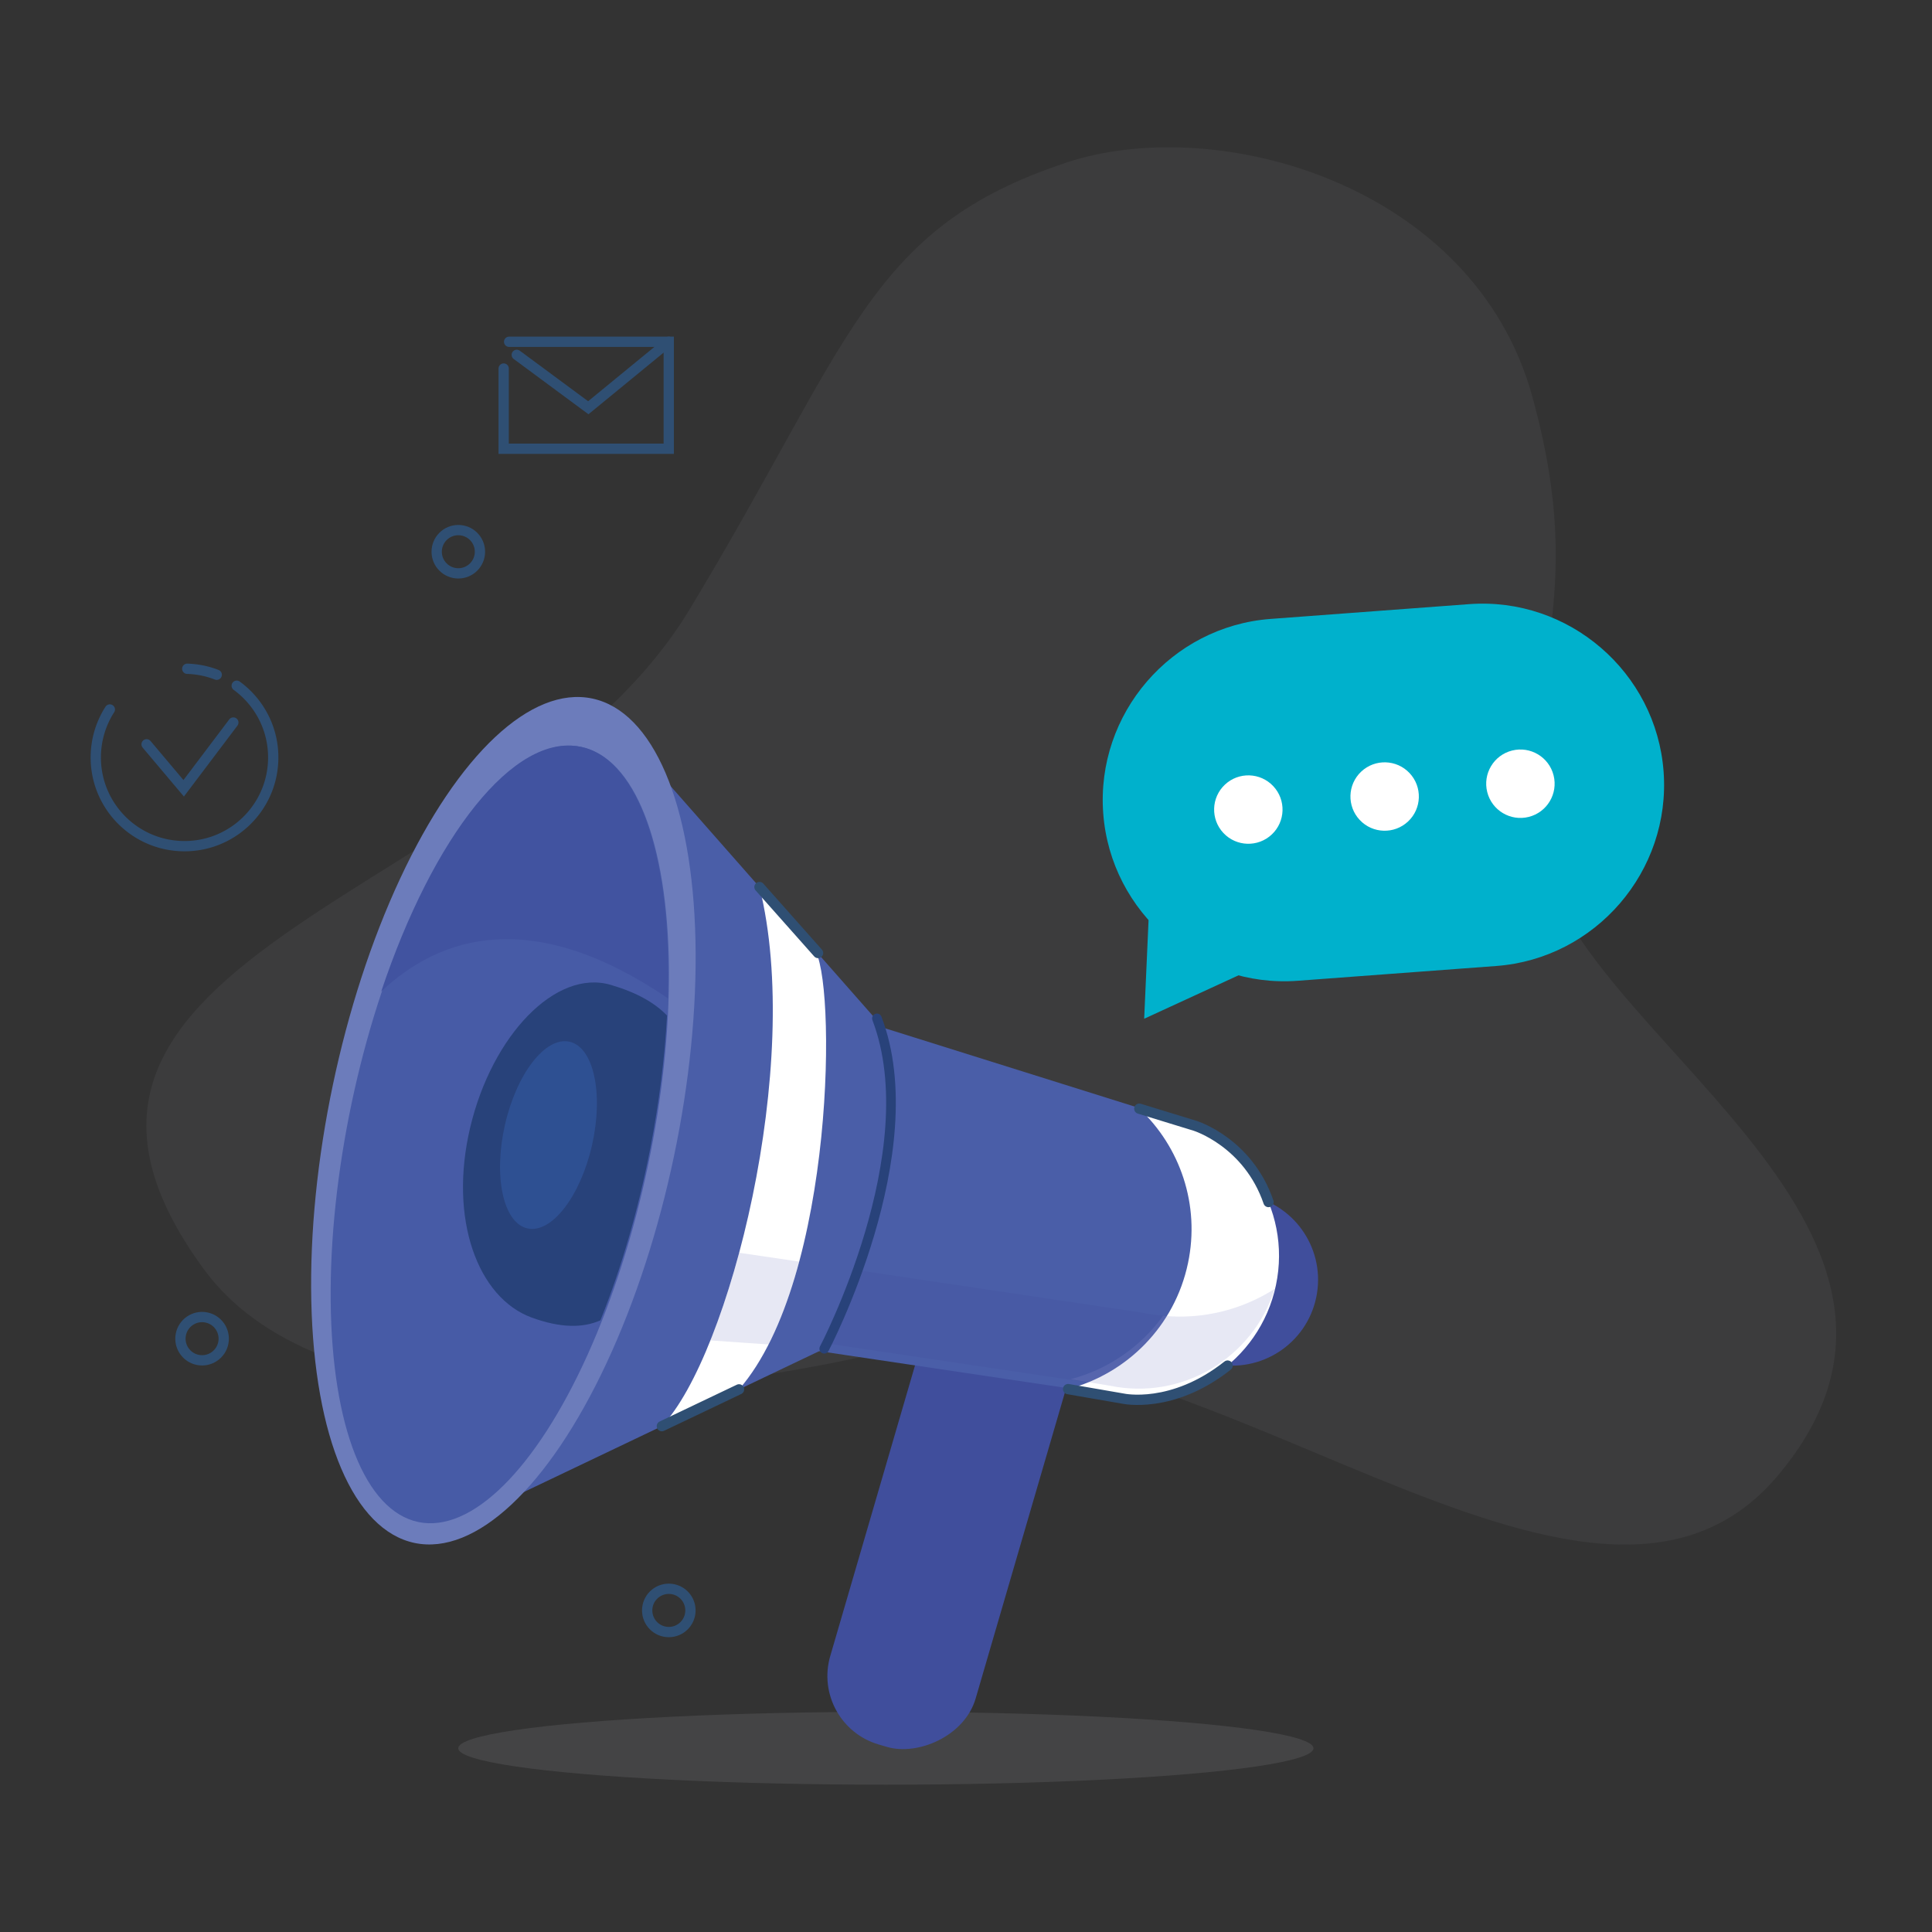 <svg xmlns="http://www.w3.org/2000/svg" viewBox="0 0 400 400">
    <rect x="0" y="0" width="400" height="400" fill="#333333" stroke="none"/>
    <style>
        <![CDATA[.N{mix-blend-mode:multiply}.A{isolation:isolate}.Q{stroke:#2f4f73}.R{stroke-width:2.13}.S{stroke-linecap:round}.T{stroke-miterlimit:10}]]></style>
    <g class="A">
        <path d="M220.79 33.65c31.35-10.37 84.44 4.54 96.5 48.57 11.95 43.62-2.68 55.63 1.76 93.21s92.67 78.26 49.02 130.09c-39.25 46.6-120.53-36.8-185.88-25.48 0 0-107.39 27.06-139.92-17.18-48.62-66.09 64.27-76.82 100.42-136.56 33.62-55.56 36.89-79.02 78.1-92.64z"
              fill="#eaecf8" opacity=".05"/>
        <ellipse cx="183.41" cy="361.96" rx="88.53" ry="7.54" fill="#e3e5ec" opacity=".1"/>
        <g fill="#404e9c">
            <path d="M258.78 247.58l-3.28-.93c5.06 4.75 7.6 11.95 6.06 19.24h0c-1.66 7.89-7.63 13.76-14.93 15.67l4.83.8c9.61 2.02 19.03-4.13 21.05-13.74h0c2.02-9.61-4.13-19.03-13.74-21.05z"/>
            <rect x="147" y="298.06" width="99.55" height="31.36" rx="14.78"
                  transform="matrix(.28 -.96 .96 .28 -159.54 414.71)"/>
        </g>
        <path d="M157.36,277.91l69.69,10.39c15.97,3.36,31.64-6.87,35-22.85h0c3.36-15.97-6.87-31.64-22.85-35l-69.84-21.91c-1.48-.31-13.48,69.05-12,69.36Z"
              fill="#4a5ea8"/>
        <path d="M236.05,271.71l-68.64-10.24c-1.4,9.13-7.63,14.98-7.63,14.98l69.18,10.32c15.01,3.16,29.76-5.69,34.26-20.03-7.78,4.97-17.43,7.02-27.17,4.97Z"
              fill="#485aa5"/>
        <path d="M241.33,231.08l-5.45-1.55c8.42,7.9,12.63,19.88,10.08,32h0c-2.76,13.11-12.69,22.87-24.82,26.06l8.03,1.33c15.97,3.36,31.64-6.87,35-22.84h0c3.36-15.97-6.87-31.64-22.85-35Z"
              fill="#fff"/>
        <path d="M124.83,146.84l58.06,65.95c3.73,18.15-.71,49.07-12.24,66.45l-81.84,39.04c-2.12,1.2-4.66-.66-4.16-3.04l35.15-167.28c.5-2.38,3.58-3.06,5.03-1.11Z"
              fill="#4a5ea8"/>
        <ellipse cx="104.09" cy="231.99" rx="89.29" ry="36.06"
                 transform="matrix(.206 -.979 .979 .206 -144.34 286.15)" fill="#6c7cbb"/>
        <ellipse cx="103.35" cy="234.83" rx="81.96" ry="31.34"
                 transform="matrix(.206 -.979 .979 .206 -147.71 287.68)" fill="#475ba6"/>
        <path d="M138.11 210.27c-2.52-2.64-6.27-4.78-11.65-6.36-11.4-3.35-24.58 10.45-29.1 29.47s1.56 35.33 12.73 39.41c6.01 2.19 10.6 2.17 14.22.57 4.21-10.47 7.78-22.53 10.31-35.54 1.85-9.54 3-18.82 3.48-27.54z"
              fill="#28427a"/>
        <ellipse cx="113.69" cy="235.04" rx="19.82" ry="9.26"
                 transform="matrix(.22 -.975 .975 .22 -140.62 294.14)" fill="#2e5092"/>
        <path d="M170.65,279.24s21.44-40.78,10.91-68.39" fill="none" stroke="#28427a" stroke-linejoin="round"
              stroke-width="2" class="S"/>
        <path d="M120.21,154.62c-13.83-2.91-30.55,18.57-41.28,50.65,12.23-11.52,31.29-17.65,59.36,1.42h0c.85-28.34-5.78-49.49-18.07-52.07Z"
              fill="#4153a0"/>
        <path d="M137.03,295.27c13.95-14.59,29.37-75.03,20.21-111.62l11.27,12.8c4.7,5.33,4.53,68.25-15.5,91.2l-15.97,7.62Z"
              fill="#fff"/>
        <path class="N"
              d="M240.8 272.42c-4.65 6.47-11.45 11.12-19.13 13.13l7.72 1.28.27.04c15.01 3.16 29.76-5.69 34.26-20.03-6.7 4.28-14.78 6.38-23.12 5.58zm-81.68 5.93c2.59-5.08 4.68-10.94 6.34-17.15l-12.43-1.83c-1.78 6.62-3.8 12.77-5.96 18.15l12.04.83z"
              opacity=".21" fill="#8c91c8"/>
        <g fill="none" class="Q R">
            <g class="S T">
                <path d="M49.01 141.97c4.74 3.46 7.75 9.12 7.55 15.42-.31 10.14-8.79 18.11-18.93 17.79-10.14-.31-18.11-8.79-17.79-18.93a18.35 18.35 0 0 1 2.9-9.36m16.03-8.43c2.15.07 4.21.5 6.1 1.24"/>
                <path d="M30.35 154.1l7.68 9.11 10.28-13.62"/>
            </g>
            <circle cx="41.72" cy="277.1" r="4.48" transform="matrix(.186 -.983 .983 .186 -238.31 266.63)"/>
            <circle cx="94.89" cy="114.23" r="4.48"/>
            <circle cx="138.47" cy="333.42" r="4.48"/>
            <g class="S T">
                <path d="M105.41 70.76h33.05v22.15h-34.18V76.3"/>
                <path d="M106.99 73.47l14.81 10.95 16.66-13.66"/>
            </g>
        </g>
        <g fill="#00b1cc" fill-rule="evenodd">
            <path d="M309.76,200l-41.1,3.06c-20.6,1.53-38.72-14.07-40.25-34.67h0c-1.53-20.6,14.07-38.72,34.67-40.25l41.1-3.06c20.6-1.53,38.72,14.07,40.25,34.67h0c1.53,20.6-14.07,38.72-34.67,40.25Z"/>
            <path d="M238.08 184.14l-1.19 26.78 23.07-10.62-21.88-16.16z"/>
        </g>
        <g fill="#fff">
            <circle cx="258.35" cy="167.63" r="7.08" transform="matrix(.729 -.685 .685 .729 -44.71 222.38)"/>
            <circle cx="286.57" cy="164.93" r="7.08" transform="matrix(.729 -.685 .685 .729 -35.21 240.98)"/>
            <circle cx="314.61" cy="162.3" r="7.08" transform="matrix(.97 -.245 .245 .97 -30.15 81.91)"/>
        </g>
        <path d="M169.37 197.31l-12.13-13.66m-20.21 111.62l15.98-7.62m82.87-58.11l11.57 3.55s10.93 3.39 15.18 15.78m-41.49 38.73l11.38 1.97s10.18 2.25 21.64-6.84"
              fill="none" class="Q R S T"/>
    </g>
</svg>
